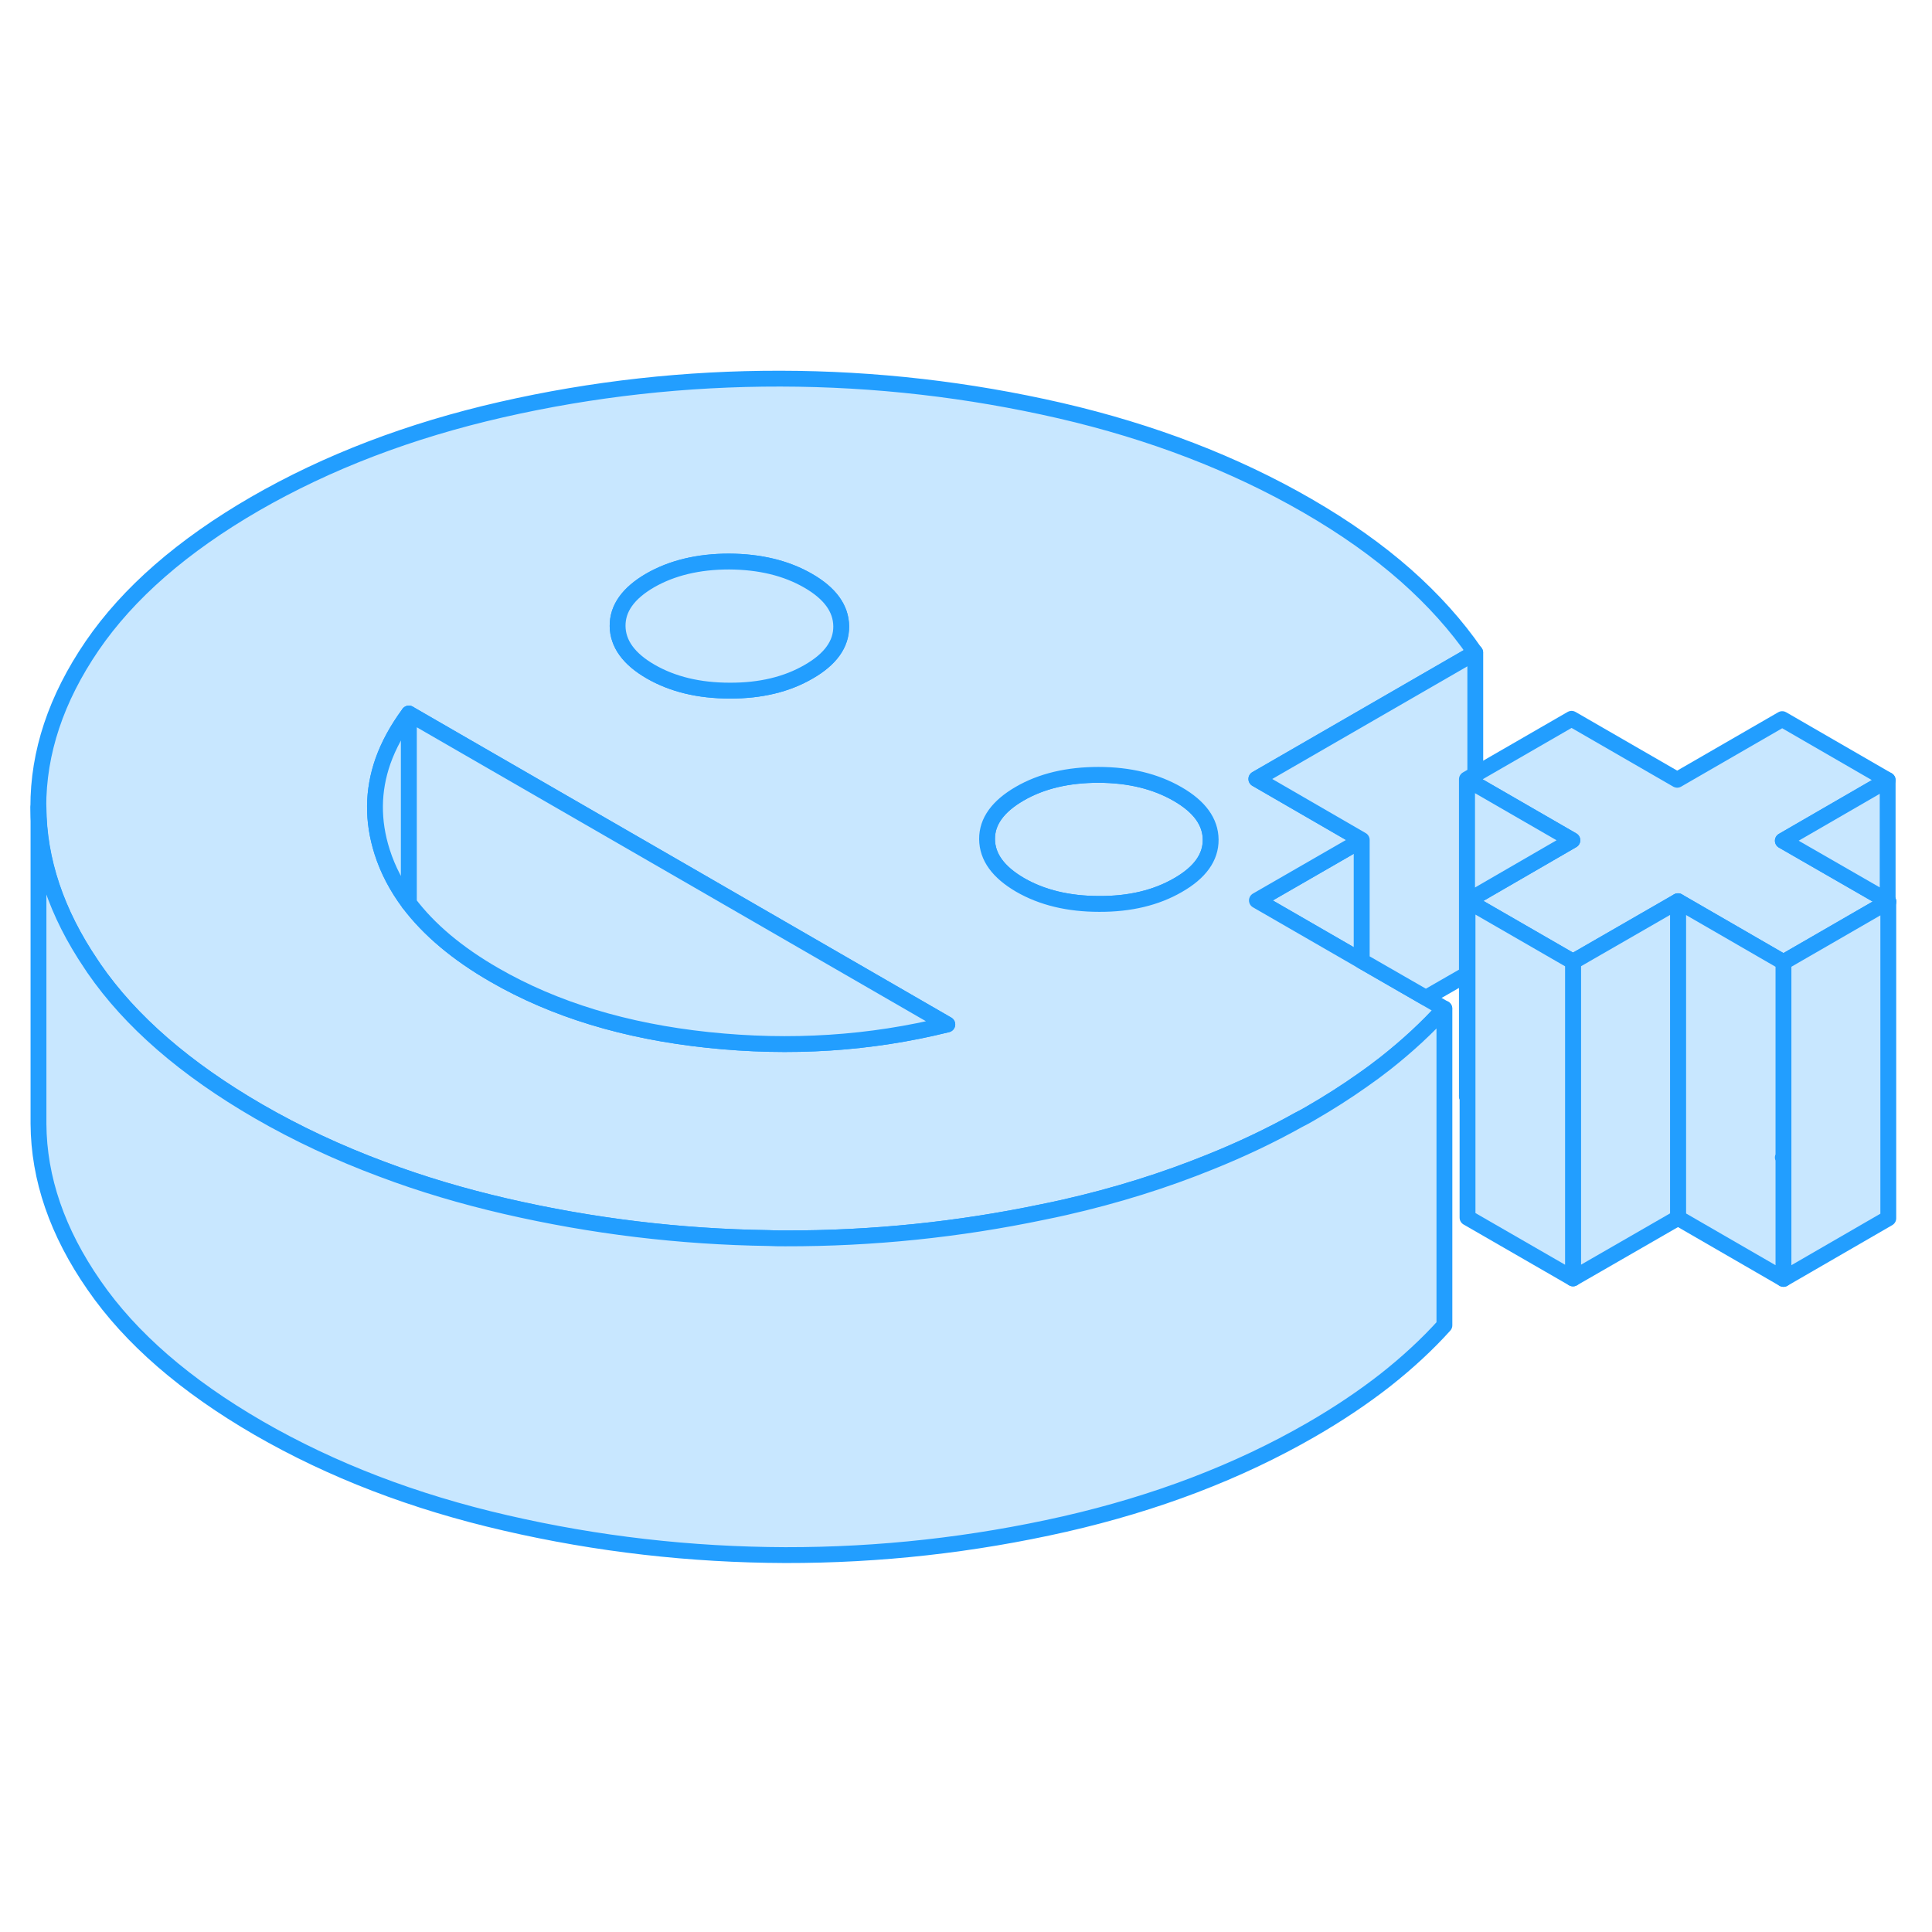 <svg width="48" height="48" viewBox="0 0 122 80" fill="#c8e7ff" xmlns="http://www.w3.org/2000/svg" stroke-width="1px" stroke-linecap="round" stroke-linejoin="round"><path d="M74.36 29.14C72.97 28.34 71.31 27.94 69.37 27.93C67.43 27.93 65.77 28.32 64.39 29.12C63.01 29.92 62.32 30.88 62.33 31.99C62.34 33.11 63.03 34.07 64.42 34.88C65.81 35.68 67.47 36.08 69.41 36.08C71.35 36.09 73.01 35.69 74.39 34.89C75.77 34.1 76.46 33.14 76.45 32.02C76.44 30.9 75.75 29.94 74.36 29.14ZM92.63 48.21L92.67 48.23V48.19L92.63 48.21Z" stroke="#229EFF" stroke-linejoin="round"/><path d="M85.99 32.04V39.68L79.38 35.86L85.14 32.54L85.99 32.04Z" stroke="#229EFF" stroke-linejoin="round"/><path d="M119.2 35.9V35.96L119.25 35.93L119.2 35.9Z" stroke="#229EFF" stroke-linejoin="round"/><path d="M112.58 32.09L119.2 35.9V35.96L112.62 39.76L105.96 35.91L99.33 39.73L93.16 36.17L92.67 35.89L93.16 35.61L99.29 32.06L93.16 28.52L92.63 28.21L93.16 27.9L99.24 24.39L105.91 28.24L112.54 24.41L119.2 28.26L112.58 32.09Z" stroke="#229EFF" stroke-linejoin="round"/><path d="M85.99 39.68L79.37 35.86L85.13 32.54L85.99 32.04L79.33 28.19L93.15 20.21C91.98 18.51 90.52 16.88 88.77 15.33C87.01 13.78 84.94 12.31 82.55 10.93C77.94 8.27 72.74 6.27 66.95 4.93C61.16 3.6 55.27 2.92 49.29 2.91C43.31 2.9 37.43 3.55 31.65 4.87C25.87 6.19 20.69 8.17 16.11 10.81C11.53 13.46 8.1 16.45 5.82 19.78C3.54 23.12 2.41 26.52 2.42 29.97C2.44 33.33 3.55 36.64 5.75 39.89C5.81 39.98 5.87 40.07 5.93 40.16C8.24 43.51 11.71 46.51 16.32 49.18C18.76 50.59 21.37 51.81 24.14 52.84C26.6 53.77 29.2 54.54 31.92 55.17C37.38 56.43 42.92 57.1 48.54 57.18C48.89 57.2 49.23 57.2 49.58 57.2C55.09 57.21 60.52 56.65 65.86 55.53C66.32 55.44 66.77 55.34 67.22 55.24C70.48 54.5 73.54 53.54 76.42 52.37C78.36 51.59 80.22 50.71 81.99 49.72C82.25 49.59 82.51 49.45 82.76 49.3C83.92 48.63 85 47.94 85.99 47.24C86.51 46.88 87.01 46.51 87.48 46.14C88.86 45.05 90.1 43.91 91.2 42.69L90.03 42.01L85.99 39.68ZM41.06 15.65C42.44 14.86 44.1 14.46 46.04 14.46C47.98 14.47 49.64 14.87 51.03 15.67C52.42 16.47 53.11 17.43 53.12 18.55C53.13 19.67 52.44 20.63 51.06 21.42C49.68 22.22 48.02 22.62 46.08 22.61C44.14 22.61 42.48 22.21 41.09 21.41C39.7 20.61 39.01 19.64 39 18.53C38.99 17.41 39.68 16.45 41.06 15.65ZM44.71 44.67C39.5 44.12 35.01 42.75 31.23 40.57C28.88 39.22 27.08 37.7 25.82 36.03C25.06 35.01 24.49 33.93 24.13 32.79C23.51 30.84 23.53 28.93 24.18 27.07C24.54 26.05 25.09 25.05 25.82 24.06L28.59 25.66L44.1 34.61L52.86 39.67L59.82 43.69C54.95 44.9 49.92 45.22 44.71 44.67ZM74.39 34.89C73.01 35.69 71.35 36.09 69.41 36.08C67.47 36.08 65.81 35.68 64.42 34.88C63.03 34.07 62.34 33.11 62.33 31.99C62.32 30.88 63.01 29.92 64.39 29.12C65.77 28.32 67.43 27.93 69.37 27.93C71.31 27.93 72.97 28.34 74.36 29.14C75.75 29.94 76.44 30.9 76.45 32.02C76.46 33.14 75.77 34.1 74.39 34.89Z" stroke="#229EFF" stroke-linejoin="round"/><path d="M53.12 18.55C53.13 19.67 52.44 20.63 51.06 21.42C49.68 22.22 48.02 22.62 46.08 22.61C44.14 22.61 42.48 22.21 41.09 21.41C39.7 20.61 39.01 19.64 39 18.53C38.99 17.41 39.68 16.45 41.06 15.65C42.44 14.86 44.1 14.46 46.04 14.46C47.98 14.47 49.64 14.87 51.03 15.67C52.42 16.47 53.11 17.43 53.12 18.55Z" stroke="#229EFF" stroke-linejoin="round"/><path d="M25.82 24.06V36.03C25.06 35.01 24.49 33.93 24.13 32.79C23.51 30.84 23.53 28.93 24.18 27.07C24.54 26.05 25.09 25.05 25.82 24.06Z" stroke="#229EFF" stroke-linejoin="round"/><path d="M59.82 43.69C54.95 44.9 49.92 45.22 44.71 44.67C39.5 44.12 35.01 42.75 31.23 40.57C28.88 39.22 27.08 37.7 25.82 36.03V24.06L28.59 25.66L44.1 34.61L52.86 39.67L59.82 43.69Z" stroke="#229EFF" stroke-linejoin="round"/><path d="M119.2 28.26V35.9L112.58 32.09L119.2 28.26Z" stroke="#229EFF" stroke-linejoin="round"/><path d="M119.24 35.93V55.93L112.62 59.76V39.76L119.2 35.96L119.24 35.93Z" stroke="#229EFF" stroke-linejoin="round"/><path d="M99.29 32.06L93.16 35.61L92.67 35.89V48.19L92.63 48.21V28.21L93.16 28.52L99.29 32.06Z" stroke="#229EFF" stroke-linejoin="round"/><path d="M93.16 20.21V27.9L92.63 28.21V40.52L90.04 42.01L85.99 39.68V32.04L79.34 28.19L93.16 20.21Z" stroke="#229EFF" stroke-linejoin="round"/><path d="M112.62 39.76V52.07L112.58 52.09L112.62 52.11V59.76L105.96 55.91V35.91L112.62 39.76Z" stroke="#229EFF" stroke-linejoin="round"/><path d="M105.96 35.91V55.91L99.33 59.73V39.73L105.96 35.91Z" stroke="#229EFF" stroke-linejoin="round"/><path d="M99.33 39.73V59.73L92.67 55.89V35.89L93.16 36.17L99.33 39.73Z" stroke="#229EFF" stroke-linejoin="round"/><path d="M91.21 42.69V62.69C90.11 63.91 88.87 65.05 87.49 66.14C86.11 67.22 84.54 68.28 82.77 69.3C78.19 71.94 73.01 73.92 67.23 75.24C61.45 76.55 55.57 77.21 49.59 77.2C43.61 77.18 37.73 76.51 31.93 75.17C26.14 73.84 20.94 71.84 16.33 69.18C11.72 66.51 8.25 63.51 5.94 60.16C3.62 56.82 2.45 53.42 2.43 49.97V29.97C2.45 33.33 3.56 36.64 5.76 39.89C5.82 39.98 5.88 40.07 5.94 40.16C8.25 43.51 11.72 46.51 16.33 49.18C18.77 50.59 21.38 51.81 24.15 52.84C26.61 53.77 29.21 54.54 31.93 55.17C37.39 56.43 42.93 57.1 48.55 57.18C48.9 57.2 49.24 57.2 49.59 57.2C55.1 57.21 60.53 56.65 65.87 55.53C66.33 55.44 66.78 55.34 67.23 55.24C70.49 54.5 73.55 53.54 76.43 52.37C78.37 51.59 80.23 50.71 82 49.72C82.26 49.59 82.52 49.45 82.77 49.3C83.93 48.63 85.01 47.94 86 47.24C86.52 46.88 87.02 46.51 87.49 46.14C88.87 45.05 90.11 43.91 91.21 42.69Z" stroke="#229EFF" stroke-linejoin="round"/></svg>